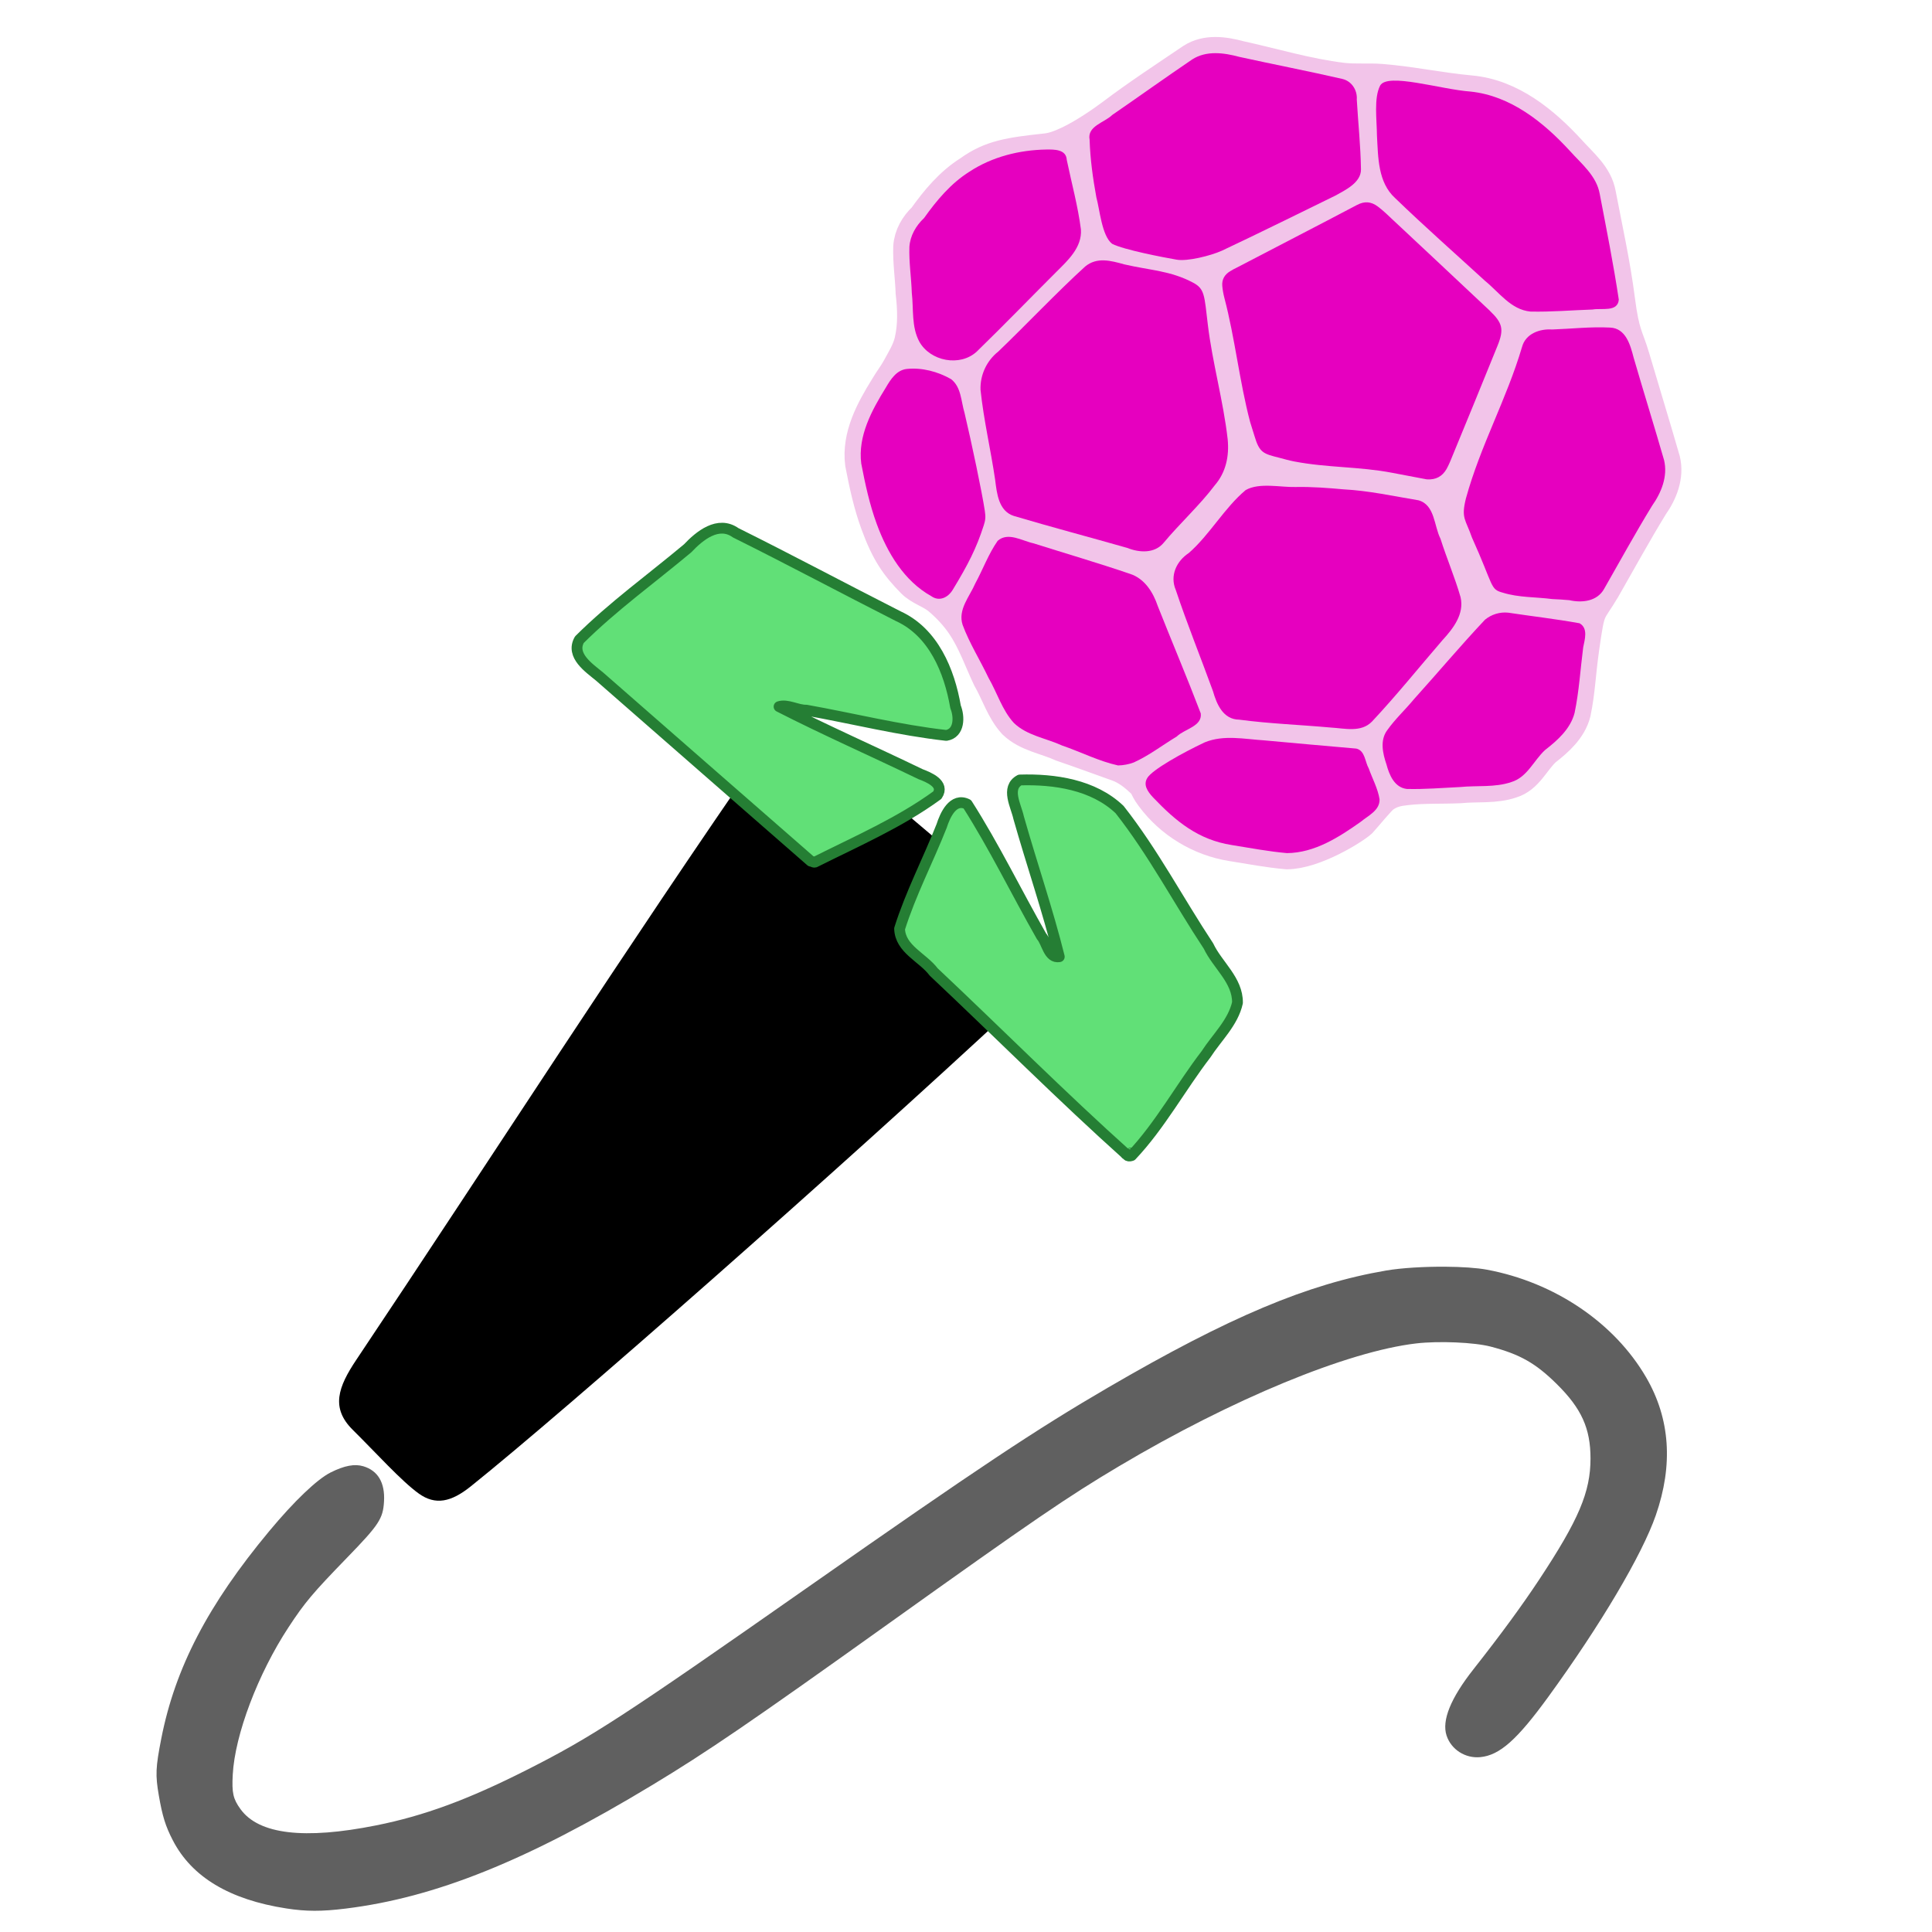 <?xml version="1.0" encoding="UTF-8" standalone="no"?>
<!-- Generator: Adobe Illustrator 22.1.0, SVG Export Plug-In . SVG Version: 6.00 Build 0)  -->

<svg
   xmlns:dc="http://purl.org/dc/elements/1.1/"
   xmlns:cc="http://creativecommons.org/ns#"
   xmlns:rdf="http://www.w3.org/1999/02/22-rdf-syntax-ns#"
   xmlns:svg="http://www.w3.org/2000/svg"
   xmlns="http://www.w3.org/2000/svg"
   xmlns:sodipodi="http://sodipodi.sourceforge.net/DTD/sodipodi-0.dtd"
   xmlns:inkscape="http://www.inkscape.org/namespaces/inkscape"
   version="1.1"
   id="Ebene_1"
   x="0px"
   y="0px"
   viewBox="0 0 1000 1000"
   xml:space="preserve"
   sodipodi:docname="image.svg"
   inkscape:version="0.92.2 2405546, 2018-03-11"
   style="enable-background:new 0 0 1000 1000;"
   inkscape:export-filename="/home/piegames/Documents/Eclipse/workspace/VoicePi/icons_raw/image.svg.png"
   inkscape:export-xdpi="98.208"
   inkscape:export-ydpi="98.208"><defs
   id="defs41" /><sodipodi:namedview
   pagecolor="#ffffff"
   bordercolor="#666666"
   borderopacity="1"
   objecttolerance="10"
   gridtolerance="10"
   guidetolerance="10"
   inkscape:pageopacity="0"
   inkscape:pageshadow="2"
   inkscape:window-width="1920"
   inkscape:window-height="990"
   id="namedview39"
   showgrid="false"
   inkscape:zoom="0.57448482"
   inkscape:cx="204.13985"
   inkscape:cy="502.07034"
   inkscape:window-x="0"
   inkscape:window-y="0"
   inkscape:window-maximized="1"
   inkscape:current-layer="layer6"
   showguides="false" />
<style
   type="text/css"
   id="style2">
	.st0{fill:#FFFFFF;}
</style>
<g
   inkscape:groupmode="layer"
   id="layer6"
   inkscape:label="Mic"><path
     style="fill:#606060;fill-opacity:1;stroke:none;stroke-width:0.837;stroke-opacity:1"
     d="m 748.118,655.652 c -10.837,-0.077 -22.554,0.593 -30.636,1.971 -40.629,6.925 -81.094,23.956 -144.055,60.633 -37.06,21.588 -67.409,41.77 -154.412,102.691 -97.284,68.12 -112.908,78.271 -146.879,95.42 -30.054,15.172 -52.751,23.512 -77.414,28.445 -37.298,7.461 -60.774,4.656 -70.224,-8.388 -3.851,-5.316 -4.544,-8.405 -4.026,-17.903 1.129,-20.68 13.022,-52.102 28.853,-76.223 8.447,-12.87 12.436,-17.613 30.313,-36.037 16.553,-17.059 18.603,-20.174 19.127,-29.078 0.571,-9.693 -3.11,-15.971 -10.693,-18.243 -4.517,-1.353 -9.827,-0.352 -16.899,3.186 -7.043,3.523 -18.864,14.812 -31.806,30.374 -31.698,38.116 -48.709,70.798 -55.878,107.354 -2.942,15 -3.11,18.903 -1.279,29.482 1.866,10.775 3.452,15.863 7.225,23.18 9.815,19.031 29.345,30.75 58.837,35.306 10.205,1.577 18.177,1.595 30.573,0.07 46.575,-5.729 93.906,-24.783 158.571,-63.839 28.763,-17.372 50.496,-32.213 122.189,-83.437 75.344,-53.833 93.032,-65.914 119.679,-81.746 58.414,-34.705 118.116,-59.366 153.768,-63.516 11.629,-1.354 30.06,-0.568 38.505,1.643 15.126,3.96 23.266,8.565 34.184,19.343 12.824,12.659 17.501,22.966 17.501,38.555 0,17.374 -6.068,31.702 -26.569,62.713 -8.988,13.597 -19.803,28.348 -34.051,46.449 -11.781,14.966 -16.447,26.487 -13.879,34.27 2.391,7.246 9.683,11.913 17.449,11.166 10.027,-0.963 19.007,-8.923 35.208,-31.208 27.058,-37.22 48.496,-73.424 55.631,-93.951 9.091,-26.153 7.431,-50.004 -4.965,-71.365 -16.408,-28.275 -47.353,-49.221 -82.387,-55.767 -5.239,-0.979 -13.136,-1.49 -21.565,-1.549 z"
     id="path4703"
     inkscape:connector-curvature="0"
     sodipodi:nodetypes="scsssscssscsssssccssssssssssssssscs" /><path
     d="m 216.771,773.07 c -8.937,-6.406 -21.933,-20.854 -34.231,-33.037 -11.419,-11.313 -7.529,-22.126 1.849,-36.143 69.301,-103.579 140.608,-214.776 211.66,-317.155 12.777,-18.41 20.758,-9.538 31.482,-0.392 33.533,28.599 81.361,66.469 111.691,98.438 15.317,16.145 -2.725,25.561 -14.166,36.202 -89.744,83.469 -232.155,208.913 -281.402,248.375 -10.13,8.118 -18.261,9.894 -26.884,3.712 z"
     id="path12"
     inkscape:connector-curvature="0"
     sodipodi:nodetypes="sssssssss"
     style="stroke-width:1.117" /></g><g
   inkscape:groupmode="layer"
   id="layer2"
   inkscape:label="RaspberryBorder"><path
     style="fill:#f2c4e9;fill-opacity:1;stroke:#f2c4e9;stroke-width:16.759;stroke-miterlimit:4;stroke-dasharray:none;stroke-opacity:1"
     d="m 591.494,404.942 c 1.473,1.403 2.051,3.499 3.159,5.188 0.489,0.726 0.993,1.441 1.511,2.145 9.846,13.352 24.994,22.531 41.393,25.12 9.501,1.517 18.997,3.336 28.579,4.178 14.315,-0.118 34.586,-12.934 38.195,-16.224 2.52,-2.706 9.72,-11.662 11.928,-13.166 3.796,-2.585 6.905,-3.274 11.904,-3.825 9.167,-1.011 18.443,-0.559 27.652,-0.994 8.804,-0.879 17.928,0.323 26.433,-2.568 8.263,-2.496 11.546,-11.128 17.454,-16.567 6.491,-5.055 13.144,-10.941 15.301,-19.232 2.34,-11.171 2.443,-19.844 4.454,-33.914 3.146,-22.018 2.822,-16.833 10.787,-30.205 8.233,-14.393 16.201,-28.953 24.865,-43.101 4.787,-6.791 8.216,-15.201 6.213,-23.605 -5.105,-17.725 -10.556,-35.369 -15.761,-53.074 -3.252,-11.059 -5.321,-11.56 -7.675,-30.017 -2.34,-18.351 -6.38,-36.478 -9.858,-54.656 -1.651,-9.427 -9.419,-15.574 -15.446,-22.299 -13.601,-14.822 -30.623,-28.829 -51.36,-30.721 -15.678,-1.431 -30.804,-4.709 -46.322,-5.946 -6.73,-0.536 -13.543,0.181 -20.245,-0.635 -18.003,-2.192 -35.49,-7.492 -53.2,-11.394 -7.969,-2.133 -16.982,-3.397 -24.346,1.313 -13.899,9.417 -27.984,18.609 -41.38,28.734 -4.575,3.458 -14.569,10.393 -22.632,14.157 -3.672,1.714 -7.531,3.329 -11.561,3.762 -18.973,2.039 -28.722,3.486 -39.695,11.427 -9.649,6.04 -17.023,14.884 -23.556,24.049 -4.17,3.909 -7.223,9.151 -7.577,14.945 -0.265,7.915 0.982,15.808 1.241,23.72 0.981,8.441 1.255,16.897 -0.638,25.023 -1.176,5.047 -4.036,9.566 -6.513,14.117 -1.873,3.441 -3.812,5.724 -6.29,9.93 -7.264,11.74 -14.555,25.046 -12.72,39.353 2.031,10.578 4.313,21.183 8.049,31.319 5.413,14.781 10.277,21.532 18.485,29.891 3.812,3.883 9.57,5.324 13.725,8.838 4.606,3.895 8.798,8.387 12.187,13.376 5.73,8.434 9.074,18.268 13.43,27.481 4.473,7.702 7.03,16.673 13.116,23.328 6.781,6.54 16.602,7.86 24.91,11.663 9.709,3.32 19.334,6.858 29.02,10.333 4.861,1.744 9.047,5.188 12.787,8.75 z"
     id="path63"
     inkscape:connector-curvature="0"
     sodipodi:nodetypes="scscccssccccscccssccsaaccsssccccaacccaaacccss" /></g><g
   inkscape:groupmode="layer"
   id="layer1"
   inkscape:label="Raspberry"><path
     d="m 738.362,248.09 c -5.9,-1.124 -11.801,-2.249 -17.812,-3.375 -16.809,-3.244 -33.73,-2.6 -50.54,-5.844 -2.672,-0.501 -5.3,-1.254 -7.895,-1.947 -8.29,-2.06 -10.262,-2.64 -12.83,-11.367 -0.709,-2.409 -1.47,-4.723 -2.204,-7.085 -5.505,-20.785 -7.828,-43.337 -13.331,-64.234 -0.518,-2.022 -0.922,-4.153 -1.103,-6.28 -0.268,-3.358 1.236,-5.898 4.176,-7.627 1.019,-0.65 2.035,-1.188 3.164,-1.724 20.781,-10.869 41.557,-21.515 62.341,-32.496 4.066,-2.153 7.411,-1.751 10.824,0.776 1.32,1.032 2.641,2.065 3.847,3.206 17.99,16.789 35.977,33.69 53.855,50.477 0.11,0.114 0.221,0.116 0.219,0.228 6.688,6.393 7.517,9.65 3.99,18.296 -8.112,19.952 -16.224,39.905 -24.446,59.743 -0.353,0.887 -0.818,1.772 -1.169,2.547 -1.944,4.17 -4.879,6.519 -9.176,6.741 -0.609,0.031 -1.245,0.02 -1.91,-0.035 z"
     id="path14"
     inkscape:connector-curvature="0"
     sodipodi:nodetypes="ccccscccccccccccccscc"
     style="fill:#e600bf;fill-opacity:1;stroke-width:1.117" /><path
     style="fill:#e600bf;fill-opacity:1;stroke-width:1.117"
     d="m 695.236,253.269 c 13.463,0.72 25.66,3.476 38.997,5.689 8.517,2.404 7.973,13.239 11.356,19.884 3.219,10.163 7.455,20.011 10.396,30.244 2.02,8.752 -3.813,16.223 -9.35,22.249 -12.121,14.061 -23.777,28.555 -36.462,42.109 -5.694,5.89 -14.224,3.523 -21.396,3.131 -15.781,-1.428 -31.66,-1.988 -47.367,-4.08 -8.33,-0.076 -11.65,-8.006 -13.591,-14.786 -6.354,-17.479 -13.364,-34.742 -19.252,-52.377 -3.145,-7.37 0.385,-14.904 6.751,-19.092 10.785,-9.411 18.467,-23.412 29.442,-32.584 7.043,-4.012 18.025,-1.371 25.75,-1.584 8.539,-0.189 17.645,0.554 24.726,1.198 z"
     id="path16"
     inkscape:connector-curvature="0"
     sodipodi:nodetypes="cccccccccccccc" /><path
     style="fill:#e600bf;fill-opacity:1;stroke-width:1.117"
     d="m 507.52,201.765 c -0.284,-7.673 3.195,-15.075 9.203,-19.821 13.713,-13.121 30.874,-31.22 44.926,-43.969 6.092,-5.091 13.339,-3.063 20.291,-1.136 13.581,3.141 23.927,3.252 35.621,9.475 6.012,3.199 5.8,6.512 7.615,21.744 2.323,19.493 8.063,39.711 10.256,59.216 0.891,8.778 -0.9,17.247 -6.667,23.903 -7.538,10.059 -18.493,20.163 -26.513,29.834 -4.679,5.577 -12.599,5.073 -18.743,2.595 -19.561,-5.575 -39.243,-10.766 -58.738,-16.551 -7.946,-2.55 -8.793,-11.719 -9.686,-18.711 -2.274,-15.558 -5.939,-30.942 -7.565,-46.579 z"
     id="path18"
     inkscape:connector-curvature="0"
     sodipodi:nodetypes="ccccssccccccc" /><path
     style="fill:#e600bf;fill-opacity:1;stroke-width:1.117"
     d="m 803.497,310.081 c -8.523,-1.111 -17.377,-0.734 -25.636,-3.309 -6.74,-1.801 -4.518,-3.145 -15.982,-28.546 -3.3,-9.555 -5.718,-9.799 -3.114,-20.276 7.671,-27.759 20.855,-50.81 29.054,-78.417 1.838,-6.811 9.117,-9.431 15.531,-8.986 9.978,-0.349 19.984,-1.506 29.96,-0.995 8.213,0.292 10.562,9.026 12.251,15.548 5.148,17.721 10.655,35.35 15.761,53.075 2.003,8.404 -1.424,16.813 -6.212,23.605 -8.664,14.148 -16.633,28.709 -24.866,43.102 -3.616,6.424 -11.452,7.263 -17.958,5.771 -2.923,-0.284 -5.857,-0.427 -8.789,-0.57 z"
     id="path20"
     inkscape:connector-curvature="0"
     sodipodi:nodetypes="ccccccccccccc" /><path
     style="fill:#e600bf;fill-opacity:1;stroke-width:1.117"
     d="m 563.986,72.373 c -1.403,-7.146 7.654,-8.872 11.742,-12.894 13.832,-9.522 27.481,-19.318 41.38,-28.735 7.364,-4.711 16.377,-3.447 24.346,-1.314 17.71,3.902 35.533,7.33 53.2,11.395 4.932,1.066 7.982,5.811 7.616,10.702 0.702,12.04 1.991,24.062 2.171,36.119 0.107,6.982 -8.443,10.88 -13.2,13.572 -8.152,3.987 -43.182,21.267 -58.802,28.543 -5.92,2.651 -17.911,5.631 -23.437,4.637 -6.673,-1.151 -27.331,-5.092 -33.358,-8.2 -5.38,-4.117 -6.457,-18.047 -8.156,-23.987 -1.794,-9.851 -3.202,-19.818 -3.501,-29.837 z"
     id="path22"
     inkscape:connector-curvature="0"
     sodipodi:nodetypes="ccccccccccccc" /><path
     style="fill:#e600bf;fill-opacity:1;stroke-width:1.117"
     d="m 714.349,44.315 c 3.779,-6.853 31.172,1.942 46.873,3.09 20.71,2.175 37.758,15.899 51.359,30.721 6.027,6.725 13.796,12.872 15.447,22.3 3.478,18.177 7.105,36.362 9.858,54.656 -0.531,6.622 -8.977,4.264 -13.551,5.125 -10.72,0.353 -21.453,1.302 -32.175,1.058 -10.104,-0.956 -16.186,-9.943 -23.479,-15.867 -15.526,-14.229 -31.341,-28.161 -46.488,-42.791 -9.056,-8.176 -8.842,-21.211 -9.481,-32.425 -0.077,-8.561 -1.667,-19.404 1.638,-25.868 z"
     id="path24"
     inkscape:connector-curvature="0"
     sodipodi:nodetypes="ccccccccccc" /><path
     style="fill:#e600bf;fill-opacity:1;stroke-width:1.117"
     d="m 578.708,396.192 c -10.049,-2.219 -19.312,-7.013 -29.021,-10.333 -8.307,-3.802 -18.127,-5.121 -24.908,-11.662 -6.086,-6.655 -8.644,-15.627 -13.117,-23.329 -4.355,-9.213 -9.891,-17.908 -13.428,-27.482 -2.526,-7.911 3.64,-14.579 6.559,-21.378 3.971,-7.303 6.833,-15.279 11.607,-22.096 5.417,-4.715 12.614,0.048 18.534,1.304 16.707,5.287 33.548,10.203 50.126,15.866 7.456,2.492 11.812,9.519 14.194,16.601 7.344,18.549 15.149,36.932 22.257,55.564 0.874,6.734 -8.504,8.073 -12.418,11.966 -7.414,4.48 -14.371,9.858 -22.276,13.443 -2.591,0.963 -5.346,1.473 -8.109,1.533 z"
     id="path26"
     inkscape:connector-curvature="0" /><path
     style="fill:#e600bf;fill-opacity:1;stroke-width:1.117"
     d="m 541.534,77.398 c 4.118,-0.052 10.332,-0.173 10.621,5.354 2.487,11.988 5.766,23.849 7.33,36.003 0.648,9.356 -6.856,16.125 -12.89,22.141 -13.682,13.679 -27.149,27.586 -41.016,41.073 -8.679,8.025 -24.075,5.02 -29.731,-5.117 -4.165,-7.735 -2.921,-16.871 -3.901,-25.312 -0.259,-7.912 -1.506,-15.805 -1.241,-23.72 0.354,-5.794 3.409,-11.037 7.578,-14.946 6.533,-9.165 13.906,-18.008 23.555,-24.048 11.725,-7.683 25.772,-11.2 39.695,-11.428 z"
     id="path28"
     inkscape:connector-curvature="0" /><path
     style="fill:#e600bf;fill-opacity:1;stroke-width:1.117"
     d="m 780.558,317.107 c 12.331,1.872 24.735,3.271 37.012,5.498 4.576,2.576 2.686,8.386 1.887,12.479 -1.461,11.28 -2.113,22.744 -4.454,33.915 -2.157,8.291 -8.808,14.175 -15.3,19.23 -5.908,5.439 -9.191,14.073 -17.454,16.568 -8.505,2.891 -17.63,1.688 -26.434,2.567 -9.21,0.435 -18.434,1.235 -27.653,0.994 -6.392,-0.749 -9.084,-7.259 -10.525,-12.688 -1.941,-5.689 -3.493,-12.555 0.437,-17.786 4.089,-5.749 9.321,-10.575 13.81,-16.007 12.309,-13.649 24.149,-27.746 36.745,-41.12 3.285,-2.732 7.677,-4.084 11.93,-3.65 z"
     id="path30"
     inkscape:connector-curvature="0" /><path
     style="fill:#e600bf;fill-opacity:1;stroke-width:1.117"
     d="m 593.793,402.732 c 2.585,-4.355 18.239,-13.043 29.787,-18.497 9.852,-4.043 20.575,-1.657 30.807,-1.022 15.876,1.404 31.741,2.936 47.623,4.255 4.585,1.056 4.473,6.838 6.453,10.277 1.873,5.3 4.702,10.357 5.587,15.941 0.223,5.805 -5.918,8.475 -9.719,11.663 -11.28,7.988 -23.881,16.105 -38.196,16.223 -9.581,-0.842 -19.076,-2.66 -28.577,-4.177 -17.263,-2.725 -28.719,-12.039 -40.784,-24.702 -3.053,-3.281 -5.011,-6.542 -2.982,-9.961 z"
     id="path32"
     inkscape:connector-curvature="0"
     sodipodi:nodetypes="scccccccccs" /><path
     style="fill:#e600bf;fill-opacity:1;stroke-width:1.117"
     d="m 509.189,271.923 c -3.792,11.877 -8.167,20.373 -16.049,33.341 -2.583,4.25 -7.122,6.148 -11.091,3.315 -14.099,-7.872 -22.802,-22.517 -28.215,-37.298 -3.736,-10.136 -6.017,-20.74 -8.048,-31.318 -1.836,-14.307 5.456,-27.613 12.72,-39.353 2.478,-4.206 5.484,-9.038 10.829,-9.642 7.918,-0.808 16.053,1.358 22.921,5.254 5.332,4.132 5.169,11.497 6.97,17.431 3.75,15.866 9.033,40.986 10.505,50.682 0.511,3.367 0.337,4.838 -0.541,7.59 z"
     id="path34"
     inkscape:connector-curvature="0"
     sodipodi:nodetypes="sscccccccss" /></g><g
   inkscape:groupmode="layer"
   id="layer4"
   inkscape:label="Leaves"><path
     style="fill:#61e077;fill-opacity:1;stroke:#257e34;stroke-width:5.586;stroke-linecap:round;stroke-linejoin:round;stroke-miterlimit:4;stroke-dasharray:none;stroke-opacity:1"
     d="m 422.114,446.089 c 21.371,-10.716 43.69,-20.399 63.033,-34.509 3.98,-5.857 -4.522,-9.311 -8.726,-10.888 -24.293,-11.733 -49.406,-22.79 -73.183,-34.947 4.255,-1.402 9.495,1.925 14.059,1.824 24.163,4.303 48.138,10.365 72.513,13.081 6.907,-1.169 6.859,-9.676 4.787,-14.774 -3.21,-18.597 -11.431,-38.613 -29.664,-46.939 -28.108,-14.262 -55.909,-29.139 -84.138,-43.169 -9.062,-6.465 -18.756,1.547 -24.891,8.052 -18.7,15.661 -38.708,30.052 -56.012,47.272 -4.67,8.197 5.072,14.645 10.451,19.098 36.42,31.888 72.888,63.718 109.348,95.561 0.808,-0.037 1.614,0.938 2.422,0.339 z"
     id="path6"
     inkscape:connector-curvature="0" /><g
     id="g36"
     transform="matrix(1.117,0,0,1.117,21.312,-104.947)">
	
	
	<path
   style="fill:#61e077;fill-opacity:1;stroke:#257e34;stroke-width:5;stroke-linecap:round;stroke-linejoin:round;stroke-miterlimit:4;stroke-dasharray:none;stroke-opacity:1"
   d="m 505.291,629.423 c 13.22,-13.98 22.757,-31.684 34.496,-46.966 4.996,-7.731 12.537,-14.685 14.561,-23.88 0.122,-10.464 -9.263,-17.402 -13.442,-26.264 -13.862,-20.967 -25.633,-43.451 -41.191,-63.222 -12.135,-11.565 -30.199,-14.193 -46.208,-13.709 -6.727,3.608 -1.714,12.102 -0.587,17.406 6.09,21.512 13.519,43.021 18.856,64.497 -4.968,0.823 -5.693,-6.596 -8.238,-9.468 -11.583,-20.312 -21.876,-41.564 -34.398,-61.216 -6.564,-3.215 -10.297,5.088 -11.874,10.057 -6.301,15.946 -14.368,31.336 -19.499,47.663 0.329,9.486 10.736,13.259 15.802,20.019 30.065,28.284 59.273,57.662 89.972,85.158 0.582,0.283 1.167,0.099 1.748,-0.074 z m -2.798,-0.83 c 1.611,0.039 0.057,0.529 0,0 z m 2.304,-0.323 c -0.004,0.414 -1.167,0.312 0,0 z"
   id="path8"
   inkscape:connector-curvature="0" />
	
	
	
	
	
	
	
	
	
	
	
	
	
</g></g>
</svg>